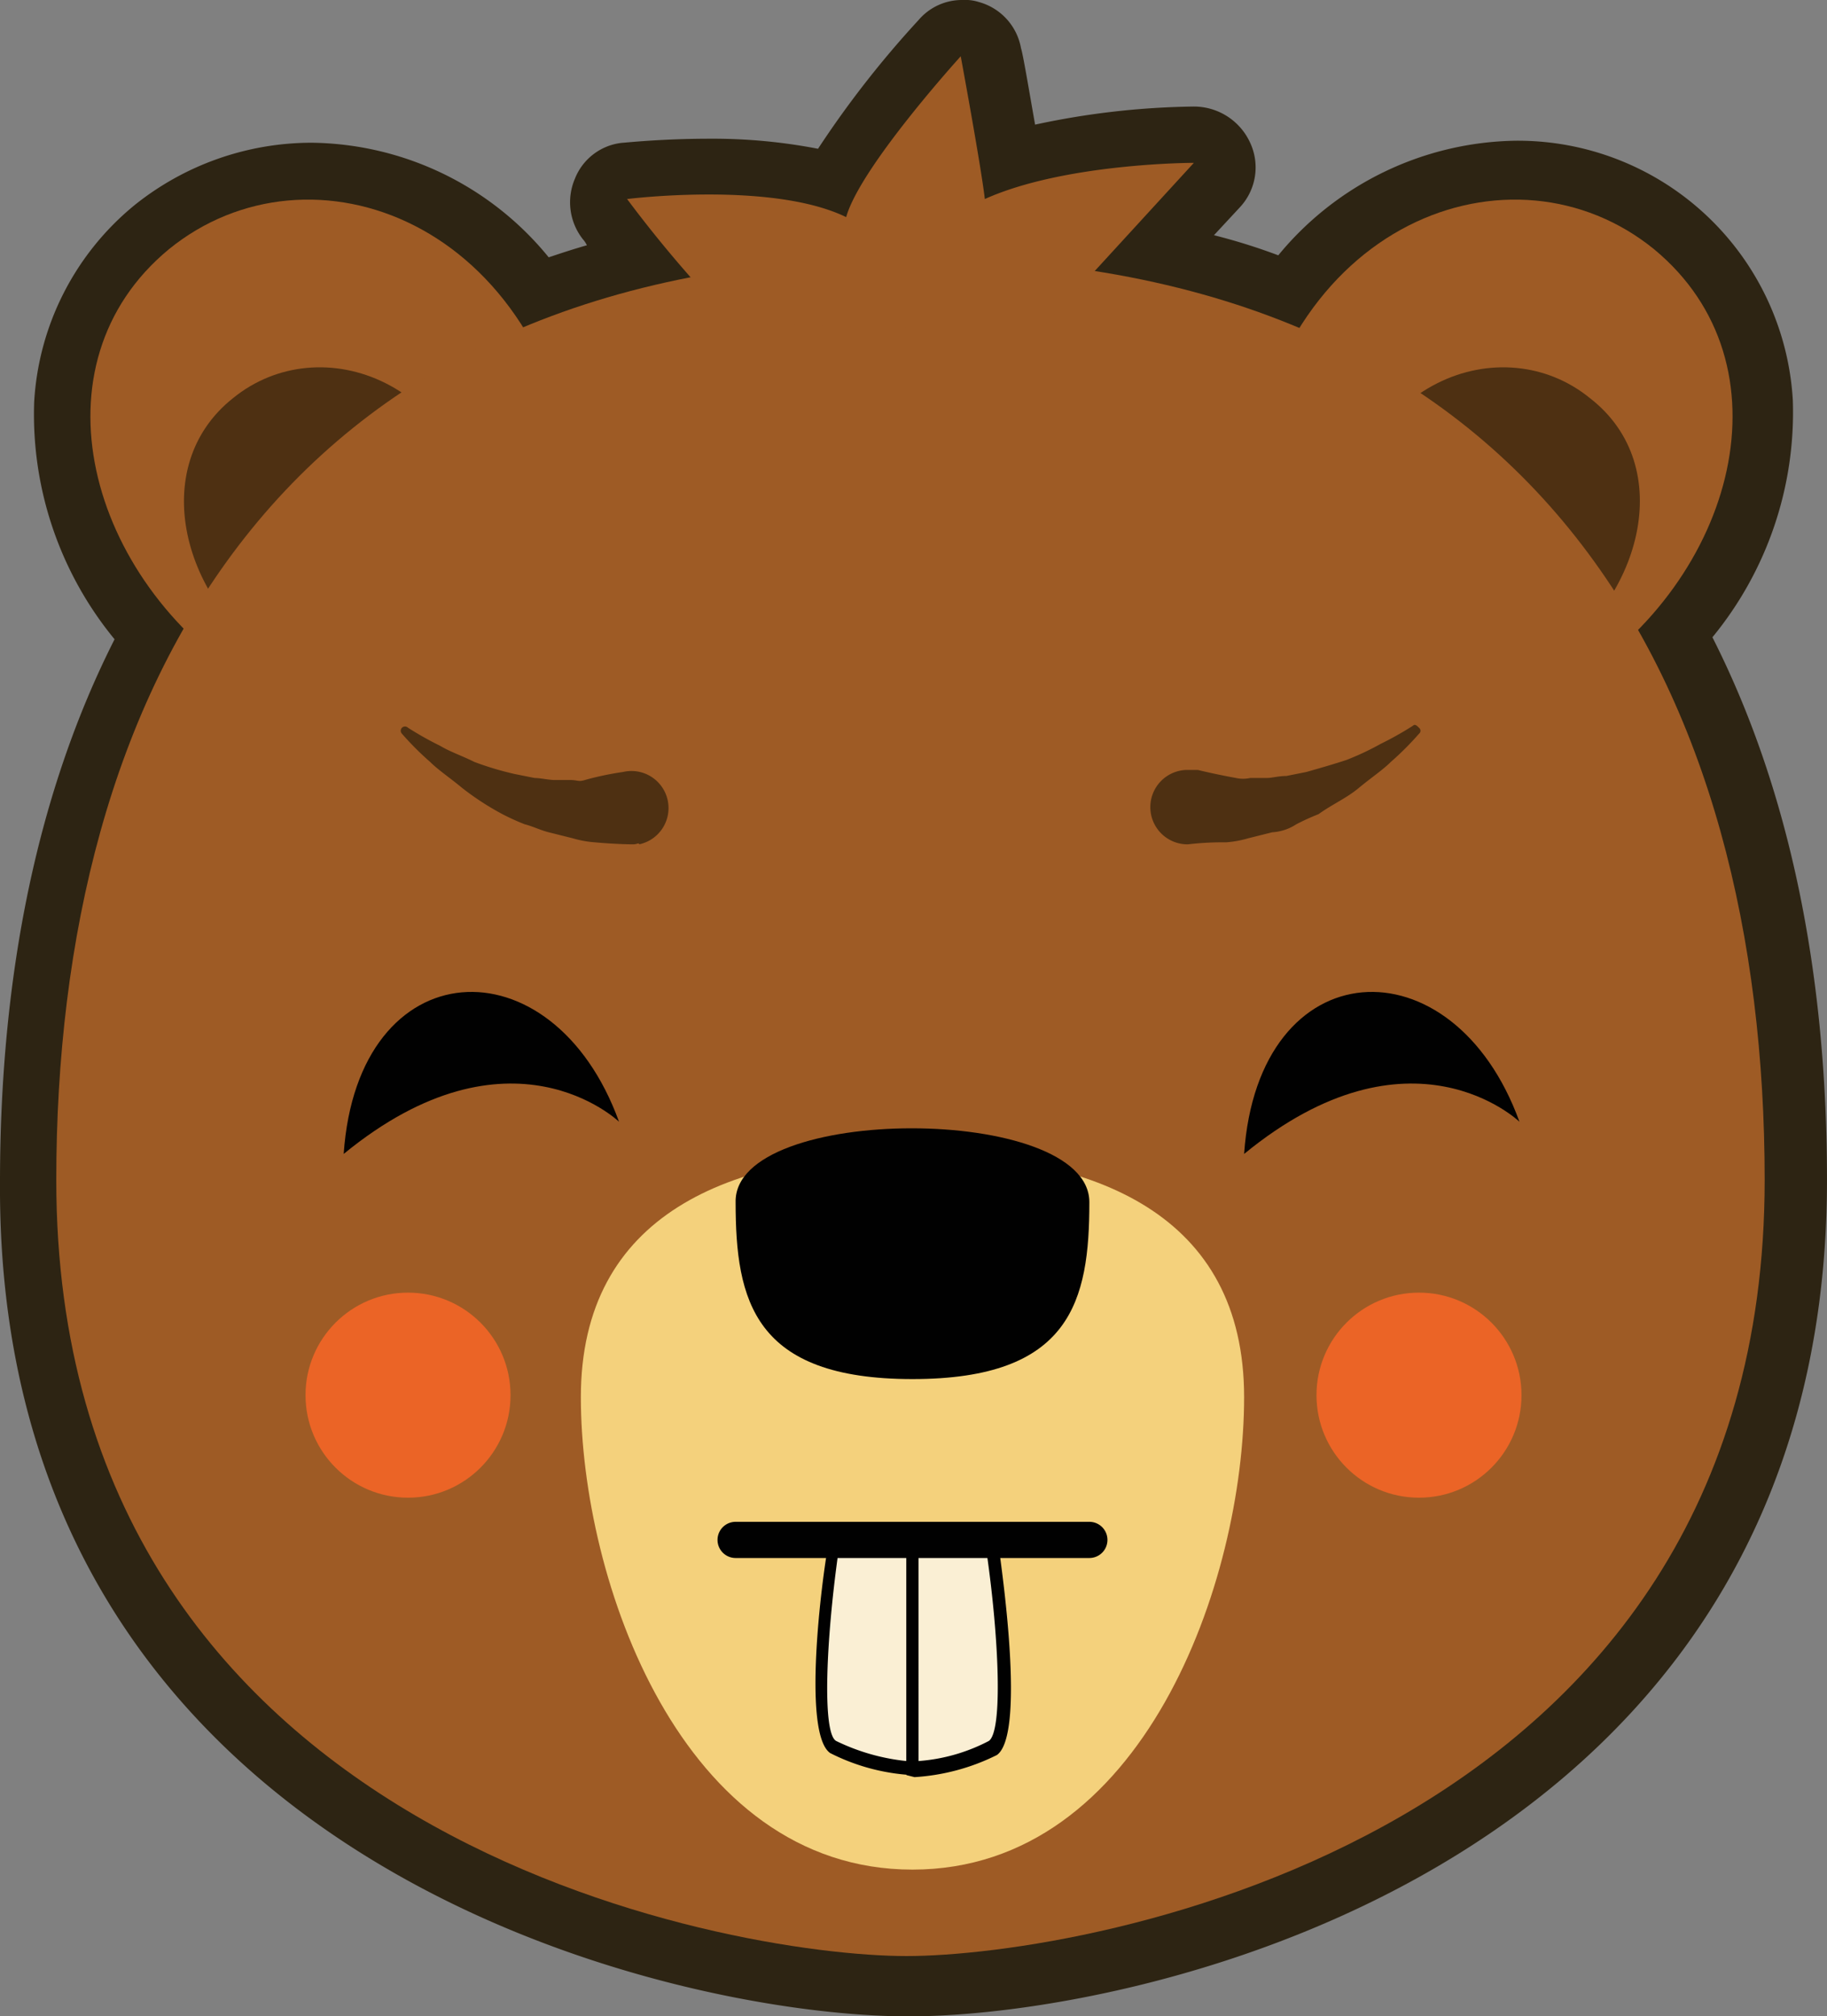 <svg id="Layer_1" data-name="Layer 1" xmlns="http://www.w3.org/2000/svg" viewBox="0 0 90.901 100.3">
  <rect x="0" y="0" width="90.901" height="100.3" fill="#808080" stroke="none"/>
  <title>Artboard 35</title>
  <g>
    <path d="M45.2,100.3c11.9,0,45.7-7.6,45.7-41.6,0-10.4-1.9-19.5-5.7-27a17.616,17.616,0,0,0,4-11.8A13.706,13.706,0,0,0,75.4,7a15.584,15.584,0,0,0-11.8,5.7,29.928,29.928,0,0,0-3.2-1l1.3-1.4a2.905,2.905,0,0,0,.5-3.2,3.077,3.077,0,0,0-2.8-1.8,39.525,39.525,0,0,0-7.9.9c-.3-1.7-.6-3.5-.7-3.8A2.911,2.911,0,0,0,48.7.1a2.2,2.2,0,0,0-.8-.1,2.836,2.836,0,0,0-2.2,1,49.574,49.574,0,0,0-5,6.4,27.581,27.581,0,0,0-5.4-.5c-2.4,0-4.2.2-4.3.2a2.845,2.845,0,0,0-2.4,1.8,2.973,2.973,0,0,0,.4,3,1.238,1.238,0,0,1,.2.3c-.7.2-1.3.4-1.9.6A15.428,15.428,0,0,0,15.5,7.1a14.091,14.091,0,0,0-8.8,3.1,13.656,13.656,0,0,0-5,9.8,17.617,17.617,0,0,0,4,11.8C1.9,39.3,0,48.4,0,58.8-.2,92.7,33.4,100.3,45.2,100.3Z" fill="#2d2413"/>
    <g>
      <g>
        <g>
          <path d="M12.5,34c6.8,4.2,18.1,6.6,16.3-9.4C27.2,10.9,15.4,6.7,8.4,12.4,1.5,18.1,4.3,28.8,12.5,34Z" fill="#9e5b25"/>
          <path d="M14.1,33.2c4.2,2.6,11.3,4.1,10.2-5.8-1-8.6-8.4-11.1-12.7-7.6C7.3,23.2,9,30,14.1,33.2Z" fill="#4e3012"/>
        </g>
        <g>
          <path d="M78.2,34c-6.8,4.2-18.1,6.6-16.3-9.4C63.5,10.9,75.3,6.7,82.3,12.4,89.2,18.1,86.4,28.8,78.2,34Z" fill="#9e5b25"/>
          <path d="M76.6,33.2c-4.2,2.6-11.3,4.1-10.2-5.8,1-8.6,8.4-11.1,12.7-7.6C83.5,23.2,81.7,30,76.6,33.2Z" fill="#4e3012"/>
        </g>
      </g>
      <path d="M2.8,58.7c0-24.1,10.9-45.9,42.5-45.9S87.8,34.6,87.8,58.7c0,32.8-33.8,38.6-42.7,38.6C36.3,97.3,2.8,91.5,2.8,58.7Z" fill="#9e5b25"/>
      <path d="M61.9,69.5c0,9.1-5,23.5-16.5,23.5S28.9,78.6,28.9,69.5s7.4-12.1,16.5-12.1S61.9,60.4,61.9,69.5Z" fill="#f4d17c"/>
      <path d="M54.2,59.8c0,4.9-.9,8.8-8.8,8.8s-8.8-3.9-8.8-8.8C36.5,54.9,54.2,54.9,54.2,59.8Z" fill="#010101"/>
      <path d="M36.5,16.1a61.839,61.839,0,0,1-5.3-6.2s7.2-.9,10.9.9c.7-2.5,5.7-8,5.7-8s1,5.4,1.2,7.1c4-1.8,10.4-1.8,10.4-1.8l-7.7,8.4" fill="#9e5b25"/>
      <g>
        <g>
          <g>
            <path d="M41.4,77h4V88a9.864,9.864,0,0,1-4-1C40.1,86,41.4,77,41.4,77Z" fill="#faefd4"/>
            <path d="M45.7,88.3h-.3a10.225,10.225,0,0,1-4.1-1.1c-1.4-1-.4-8.7-.1-10.3v-.3h4.6V88.3Zm-4-11c-.6,4.3-.8,8.9-.1,9.3a10.4,10.4,0,0,0,3.5,1V77.3Z" fill="#010101"/>
          </g>
          <g>
            <path d="M49.4,77h-4V88a9.864,9.864,0,0,0,4-1C50.7,86,49.4,77,49.4,77Z" fill="#faefd4"/>
            <path d="M45.1,88.3V76.7h4.6V77c.2,1.5,1.3,9.3-.1,10.3a10.616,10.616,0,0,1-4.1,1.1Zm.6-11V87.6a8.948,8.948,0,0,0,3.5-1c.7-.5.5-5.1-.1-9.3Z" fill="#010101"/>
          </g>
        </g>
        <path d="M54.2,77.5H36.6a.9.9,0,1,1,0-1.8H54.2a.9.9,0,1,1,0,1.8Z" fill="#010101"/>
      </g>
      <g>
        <path d="M17.1,57.4c.7-10.2,10.4-10.7,13.7-1.6C30.8,55.8,25.4,50.6,17.1,57.4Z" fill="#010101"/>
        <path d="M61.9,57.4c.7-10.2,10.4-10.7,13.7-1.6C75.6,55.8,70.2,50.6,61.9,57.4Z" fill="#010101"/>
      </g>
      <g>
        <path d="M31.5,42s-.8,0-1.9-.1a5.161,5.161,0,0,1-1.1-.2l-1.2-.3c-.4-.1-.8-.3-1.2-.4a11.726,11.726,0,0,1-1.1-.5,13.735,13.735,0,0,1-2-1.3c-.6-.5-1.2-.9-1.6-1.3A14.671,14.671,0,0,1,20,36.5a.212.212,0,1,1,.3-.3,16.339,16.339,0,0,0,1.6.9c.5.3,1.1.5,1.7.8a15.175,15.175,0,0,0,2,.6l1,.2c.3,0,.7.1,1,.1h.8c.3,0,.4.1.7,0a15.151,15.151,0,0,1,1.9-.4,1.844,1.844,0,1,1,.8,3.6C31.8,41.9,31.7,42,31.5,42Z" fill="#4e3012"/>
        <path d="M59.6,38.3s.8.2,1.9.4a1.634,1.634,0,0,0,.7,0H63c.3,0,.6-.1,1-.1l1-.2c.7-.2,1.4-.4,2-.6a13.765,13.765,0,0,0,1.7-.8,16.339,16.339,0,0,0,1.6-.9c.1-.1.2,0,.3.1a.188.188,0,0,1,0,.3,14.671,14.671,0,0,1-1.4,1.4c-.4.4-1,.8-1.6,1.3s-1.3.8-2,1.3a11.726,11.726,0,0,0-1.1.5,2.451,2.451,0,0,1-1.2.4l-1.2.3a5.161,5.161,0,0,1-1.1.2,14.886,14.886,0,0,0-1.9.1,1.851,1.851,0,0,1-.1-3.7Z" fill="#4e3012"/>
      </g>
      <g>
        <circle cx="70.601" cy="69.4" r="5.1" fill="#eb6426"/>
        <circle cx="20.301" cy="69.4" r="5.1" fill="#eb6426"/>
      </g>
    </g>
  </g>
</svg>
